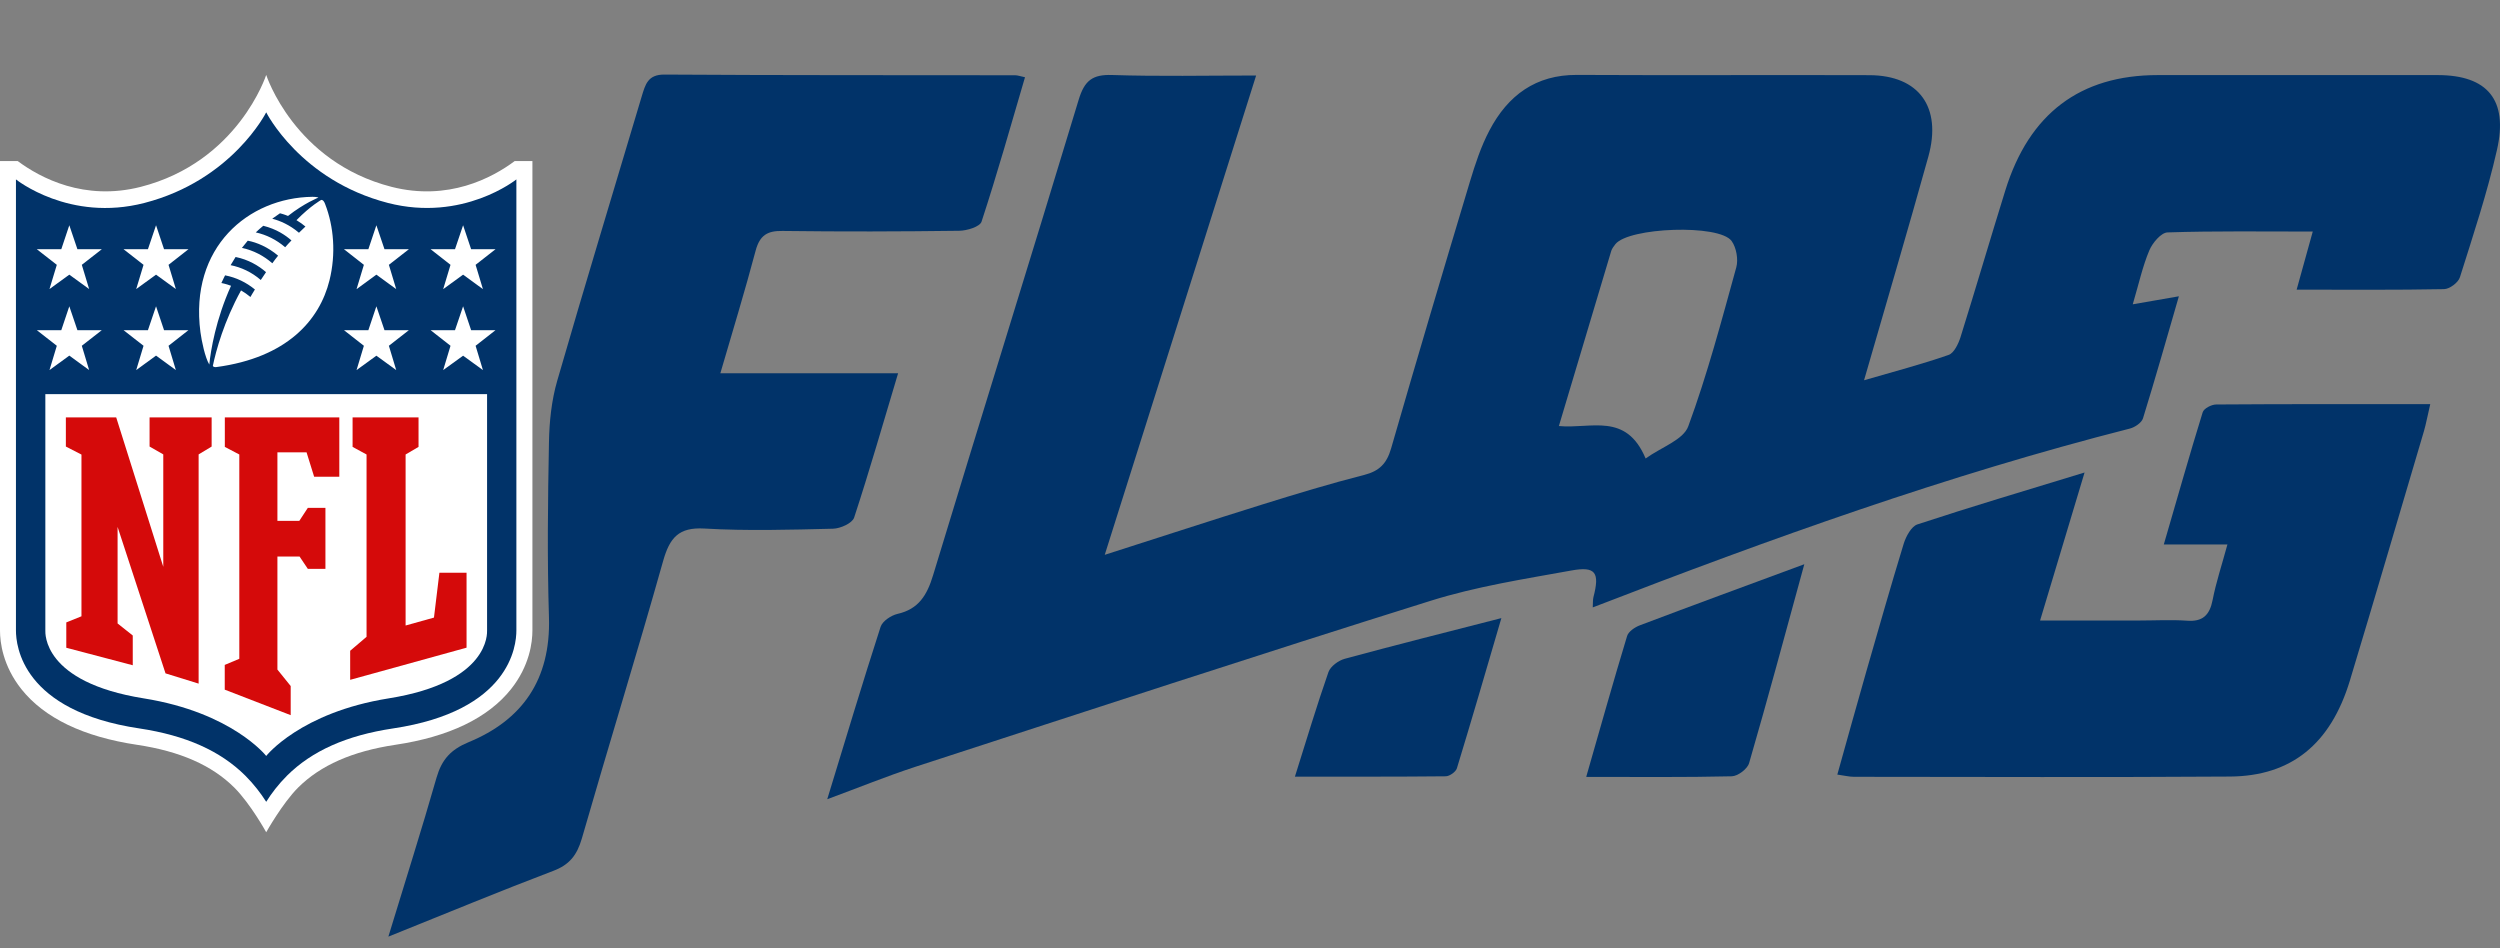 <svg width="29" height="11" viewBox="0 0 29 11" fill="none" xmlns="http://www.w3.org/2000/svg">
<rect x="0" y="0" width="29" height="11" fill="#808080" stroke="none"/>
<g clip-path="url(#clip0_314_1771)">
<path d="M14.571 0.876C13.983 2.735 13.407 4.561 12.815 6.436C13.459 6.23 14.05 6.037 14.643 5.852C15.035 5.73 15.429 5.61 15.826 5.509C15.999 5.464 16.086 5.379 16.137 5.201C16.435 4.167 16.742 3.135 17.052 2.104C17.113 1.902 17.18 1.698 17.277 1.514C17.492 1.104 17.817 0.867 18.29 0.869C19.422 0.875 20.555 0.868 21.687 0.872C22.26 0.875 22.528 1.242 22.369 1.816C22.133 2.666 21.882 3.512 21.623 4.411C21.977 4.308 22.295 4.225 22.604 4.117C22.666 4.096 22.717 3.989 22.742 3.911C22.919 3.345 23.086 2.774 23.262 2.208C23.538 1.318 24.129 0.872 25.028 0.871C26.112 0.87 27.195 0.87 28.279 0.871C28.854 0.872 29.097 1.158 28.965 1.738C28.852 2.238 28.689 2.727 28.535 3.216C28.516 3.278 28.415 3.353 28.351 3.354C27.796 3.365 27.241 3.36 26.641 3.36C26.704 3.132 26.759 2.935 26.828 2.686C26.246 2.686 25.694 2.678 25.144 2.696C25.069 2.698 24.969 2.817 24.932 2.905C24.855 3.087 24.812 3.286 24.74 3.53C24.923 3.498 25.068 3.473 25.275 3.437C25.13 3.937 25 4.396 24.859 4.852C24.843 4.904 24.765 4.956 24.708 4.971C22.592 5.51 20.539 6.248 18.476 7.046C18.479 6.994 18.476 6.958 18.484 6.926C18.558 6.642 18.511 6.566 18.227 6.618C17.68 6.717 17.125 6.803 16.596 6.969C14.599 7.594 12.611 8.247 10.621 8.894C10.29 9.002 9.967 9.134 9.596 9.271C9.81 8.571 10.006 7.918 10.215 7.271C10.237 7.204 10.338 7.138 10.412 7.121C10.654 7.066 10.753 6.907 10.824 6.672C11.382 4.833 11.956 2.999 12.512 1.159C12.58 0.932 12.675 0.863 12.898 0.87C13.442 0.888 13.987 0.876 14.571 0.876ZM19.09 5.318C19.275 5.185 19.526 5.103 19.584 4.945C19.805 4.344 19.97 3.72 20.141 3.101C20.166 3.01 20.142 2.872 20.087 2.796C19.944 2.597 18.891 2.637 18.738 2.833C18.72 2.857 18.7 2.882 18.691 2.909C18.49 3.58 18.29 4.25 18.083 4.942C18.454 4.978 18.862 4.778 19.089 5.318L19.09 5.318Z" fill="#013369"/>
<path d="M11.89 0.896C11.725 1.459 11.567 2.019 11.386 2.571C11.366 2.631 11.216 2.676 11.126 2.677C10.443 2.686 9.76 2.688 9.077 2.679C8.903 2.676 8.813 2.728 8.765 2.909C8.642 3.373 8.501 3.833 8.356 4.33H10.418C10.243 4.913 10.086 5.462 9.908 6.004C9.886 6.07 9.748 6.131 9.663 6.133C9.166 6.145 8.667 6.16 8.17 6.131C7.874 6.114 7.768 6.236 7.691 6.512C7.388 7.587 7.058 8.654 6.749 9.728C6.693 9.92 6.605 10.032 6.418 10.102C5.797 10.338 5.182 10.593 4.505 10.865C4.702 10.218 4.892 9.622 5.064 9.02C5.125 8.809 5.23 8.695 5.434 8.61C6.057 8.354 6.39 7.886 6.368 7.161C6.347 6.484 6.355 5.807 6.368 5.13C6.372 4.891 6.398 4.644 6.464 4.416C6.782 3.314 7.117 2.217 7.444 1.118C7.486 0.98 7.515 0.864 7.706 0.865C9.063 0.874 10.419 0.871 11.776 0.873C11.804 0.873 11.833 0.884 11.89 0.896V0.896Z" fill="#013369"/>
<path d="M21.313 8.985C21.428 8.574 21.538 8.178 21.651 7.783C21.793 7.29 21.933 6.797 22.083 6.307C22.11 6.221 22.172 6.106 22.242 6.083C22.862 5.879 23.487 5.693 24.181 5.481C24.001 6.082 23.84 6.614 23.665 7.198C24.064 7.198 24.438 7.198 24.812 7.198C24.998 7.198 25.184 7.187 25.368 7.2C25.55 7.214 25.632 7.138 25.667 6.957C25.707 6.752 25.774 6.552 25.838 6.316H25.1C25.257 5.777 25.398 5.278 25.551 4.783C25.564 4.738 25.654 4.692 25.708 4.692C26.526 4.686 27.343 4.688 28.191 4.688C28.161 4.814 28.144 4.911 28.117 5.004C27.831 5.969 27.549 6.934 27.258 7.897C27.035 8.63 26.58 9.003 25.867 9.008C24.413 9.018 22.96 9.012 21.506 9.011C21.45 9.011 21.394 8.996 21.312 8.985H21.313Z" fill="#013369"/>
<path d="M20.93 6.545C20.705 7.367 20.505 8.111 20.29 8.851C20.271 8.92 20.159 9.003 20.089 9.005C19.545 9.018 19.001 9.012 18.4 9.012C18.563 8.444 18.713 7.91 18.874 7.379C18.89 7.325 18.965 7.275 19.024 7.253C19.635 7.022 20.248 6.797 20.93 6.545H20.93Z" fill="#013369"/>
<path d="M15.021 9.009C15.157 8.577 15.275 8.183 15.41 7.796C15.434 7.729 15.526 7.662 15.599 7.642C16.181 7.484 16.765 7.337 17.416 7.17C17.235 7.789 17.071 8.352 16.9 8.912C16.887 8.954 16.816 9.004 16.771 9.005C16.2 9.011 15.628 9.009 15.021 9.009L15.021 9.009Z" fill="#013369"/>
<path d="M5.971 1.868C5.706 2.066 5.198 2.334 4.544 2.168C3.412 1.879 3.088 0.869 3.088 0.869C3.088 0.869 2.764 1.879 1.631 2.168C0.978 2.334 0.47 2.065 0.205 1.868H0V7.314C0 7.452 0.033 7.723 0.248 7.994C0.515 8.329 0.967 8.547 1.591 8.64C2.089 8.715 2.457 8.877 2.717 9.135C2.907 9.325 3.088 9.654 3.088 9.654C3.088 9.654 3.276 9.318 3.459 9.135C3.719 8.877 4.087 8.715 4.584 8.64C5.209 8.547 5.661 8.329 5.928 7.994C6.143 7.723 6.176 7.452 6.176 7.314V1.868H5.971H5.971Z" fill="white"/>
<path d="M5.99 2.081C5.99 2.081 5.371 2.579 4.499 2.354C3.483 2.091 3.088 1.303 3.088 1.303C3.088 1.303 2.693 2.091 1.676 2.354C0.804 2.58 0.185 2.081 0.185 2.081V7.314C0.185 7.491 0.257 8.247 1.618 8.45C2.155 8.531 2.556 8.71 2.845 8.997C2.948 9.1 3.027 9.205 3.088 9.301C3.148 9.205 3.227 9.1 3.33 8.997C3.619 8.71 4.02 8.531 4.558 8.45C5.918 8.247 5.99 7.491 5.99 7.314V2.081Z" fill="#013369"/>
<path d="M3.088 8.769C3.088 8.769 3.483 8.265 4.509 8.101C5.684 7.913 5.65 7.342 5.65 7.313V4.572H0.526V7.313C0.526 7.342 0.492 7.913 1.667 8.101C2.693 8.265 3.088 8.769 3.088 8.769H3.088Z" fill="white"/>
<path d="M1.894 6.575V5.271L1.735 5.18V4.842H2.455V5.18L2.304 5.271V7.93L1.92 7.811L1.364 6.112V7.232L1.54 7.372V7.717L0.769 7.514V7.22L0.945 7.149V5.273L0.764 5.18V4.842H1.348L1.894 6.575L1.894 6.575Z" fill="#D50A0A"/>
<path d="M3.218 7.767L3.372 7.958V8.296L2.607 8V7.713L2.776 7.642V5.272L2.608 5.184V4.842H3.936V5.53H3.644L3.556 5.247H3.218V6.042H3.472L3.571 5.891H3.775V6.599H3.571L3.475 6.456H3.218V7.767L3.218 7.767Z" fill="#D50A0A"/>
<path d="M4.062 7.886V7.549L4.252 7.387V5.272L4.09 5.184V4.842H4.855V5.184L4.705 5.272V7.256L5.034 7.164L5.097 6.644H5.412V7.513L4.062 7.886Z" fill="#D50A0A"/>
<path d="M0.659 4.011L0.427 3.83H0.711L0.804 3.553L0.898 3.83H1.181L0.949 4.011L1.034 4.293L0.804 4.125L0.574 4.293L0.659 4.011Z" fill="white"/>
<path d="M1.665 4.011L1.433 3.83H1.716L1.81 3.553L1.903 3.83H2.186L1.955 4.011L2.04 4.293L1.81 4.125L1.58 4.293L1.665 4.011H1.665Z" fill="white"/>
<path d="M0.659 3.072L0.427 2.891H0.711L0.804 2.613L0.898 2.891H1.181L0.949 3.072L1.034 3.353L0.804 3.186L0.574 3.353L0.659 3.072Z" fill="white"/>
<path d="M1.665 3.072L1.433 2.891H1.716L1.81 2.613L1.903 2.891H2.186L1.955 3.072L2.04 3.353L1.81 3.186L1.58 3.353L1.665 3.072H1.665Z" fill="white"/>
<path d="M5.602 4.293L5.372 4.126L5.141 4.293L5.226 4.011L4.995 3.83H5.278L5.372 3.553L5.465 3.83H5.748L5.517 4.011L5.602 4.293H5.602Z" fill="white"/>
<path d="M4.596 4.293L4.366 4.126L4.136 4.293L4.221 4.011L3.99 3.83H4.273L4.366 3.553L4.46 3.83H4.743L4.511 4.011L4.596 4.293H4.596Z" fill="white"/>
<path d="M5.602 3.354L5.372 3.186L5.141 3.354L5.226 3.072L4.995 2.891H5.278L5.372 2.613L5.465 2.891H5.748L5.517 3.072L5.602 3.354H5.602Z" fill="white"/>
<path d="M4.596 3.354L4.366 3.186L4.136 3.354L4.221 3.072L3.99 2.891H4.273L4.366 2.613L4.46 2.891H4.743L4.511 3.072L4.596 3.354H4.596Z" fill="white"/>
<path d="M3.726 2.319C3.726 2.319 3.606 2.384 3.439 2.554C3.477 2.576 3.519 2.607 3.543 2.628C3.518 2.651 3.492 2.676 3.468 2.7C3.359 2.607 3.246 2.56 3.158 2.537C3.187 2.516 3.218 2.494 3.248 2.474C3.296 2.486 3.341 2.505 3.341 2.505C3.53 2.356 3.694 2.292 3.694 2.292C3.694 2.292 3.675 2.283 3.624 2.283C2.881 2.293 2.196 2.868 2.325 3.852C2.339 3.956 2.378 4.146 2.428 4.229C2.444 4.065 2.504 3.703 2.68 3.315C2.619 3.292 2.568 3.283 2.568 3.283C2.586 3.243 2.611 3.194 2.611 3.194C2.741 3.219 2.857 3.276 2.957 3.358C2.933 3.398 2.916 3.424 2.905 3.445C2.87 3.416 2.835 3.391 2.796 3.369C2.598 3.728 2.506 4.066 2.469 4.244C2.471 4.255 2.492 4.261 2.51 4.258C3.324 4.149 3.706 3.719 3.822 3.252C3.898 2.946 3.873 2.627 3.771 2.366C3.764 2.347 3.75 2.317 3.726 2.319V2.319ZM3.025 3.248C2.919 3.156 2.796 3.1 2.675 3.076C2.675 3.076 2.712 3.014 2.733 2.981C2.881 3.011 3.002 3.083 3.086 3.157C3.064 3.189 3.044 3.22 3.025 3.248V3.248ZM3.159 3.054C3.061 2.968 2.941 2.904 2.806 2.876C2.827 2.849 2.851 2.819 2.874 2.792C2.978 2.811 3.11 2.867 3.226 2.966C3.202 2.995 3.18 3.025 3.159 3.054ZM3.308 2.868C3.205 2.78 3.09 2.723 2.967 2.696C2.996 2.667 3.027 2.642 3.054 2.619C3.207 2.657 3.311 2.728 3.381 2.789C3.356 2.815 3.331 2.841 3.308 2.868H3.308Z" fill="white"/>
</g>
<defs>
<clipPath id="clip0_314_1771">
<rect width="29" height="10" fill="white" transform="translate(0 0.865)"/>
</clipPath>
</defs>
</svg>
